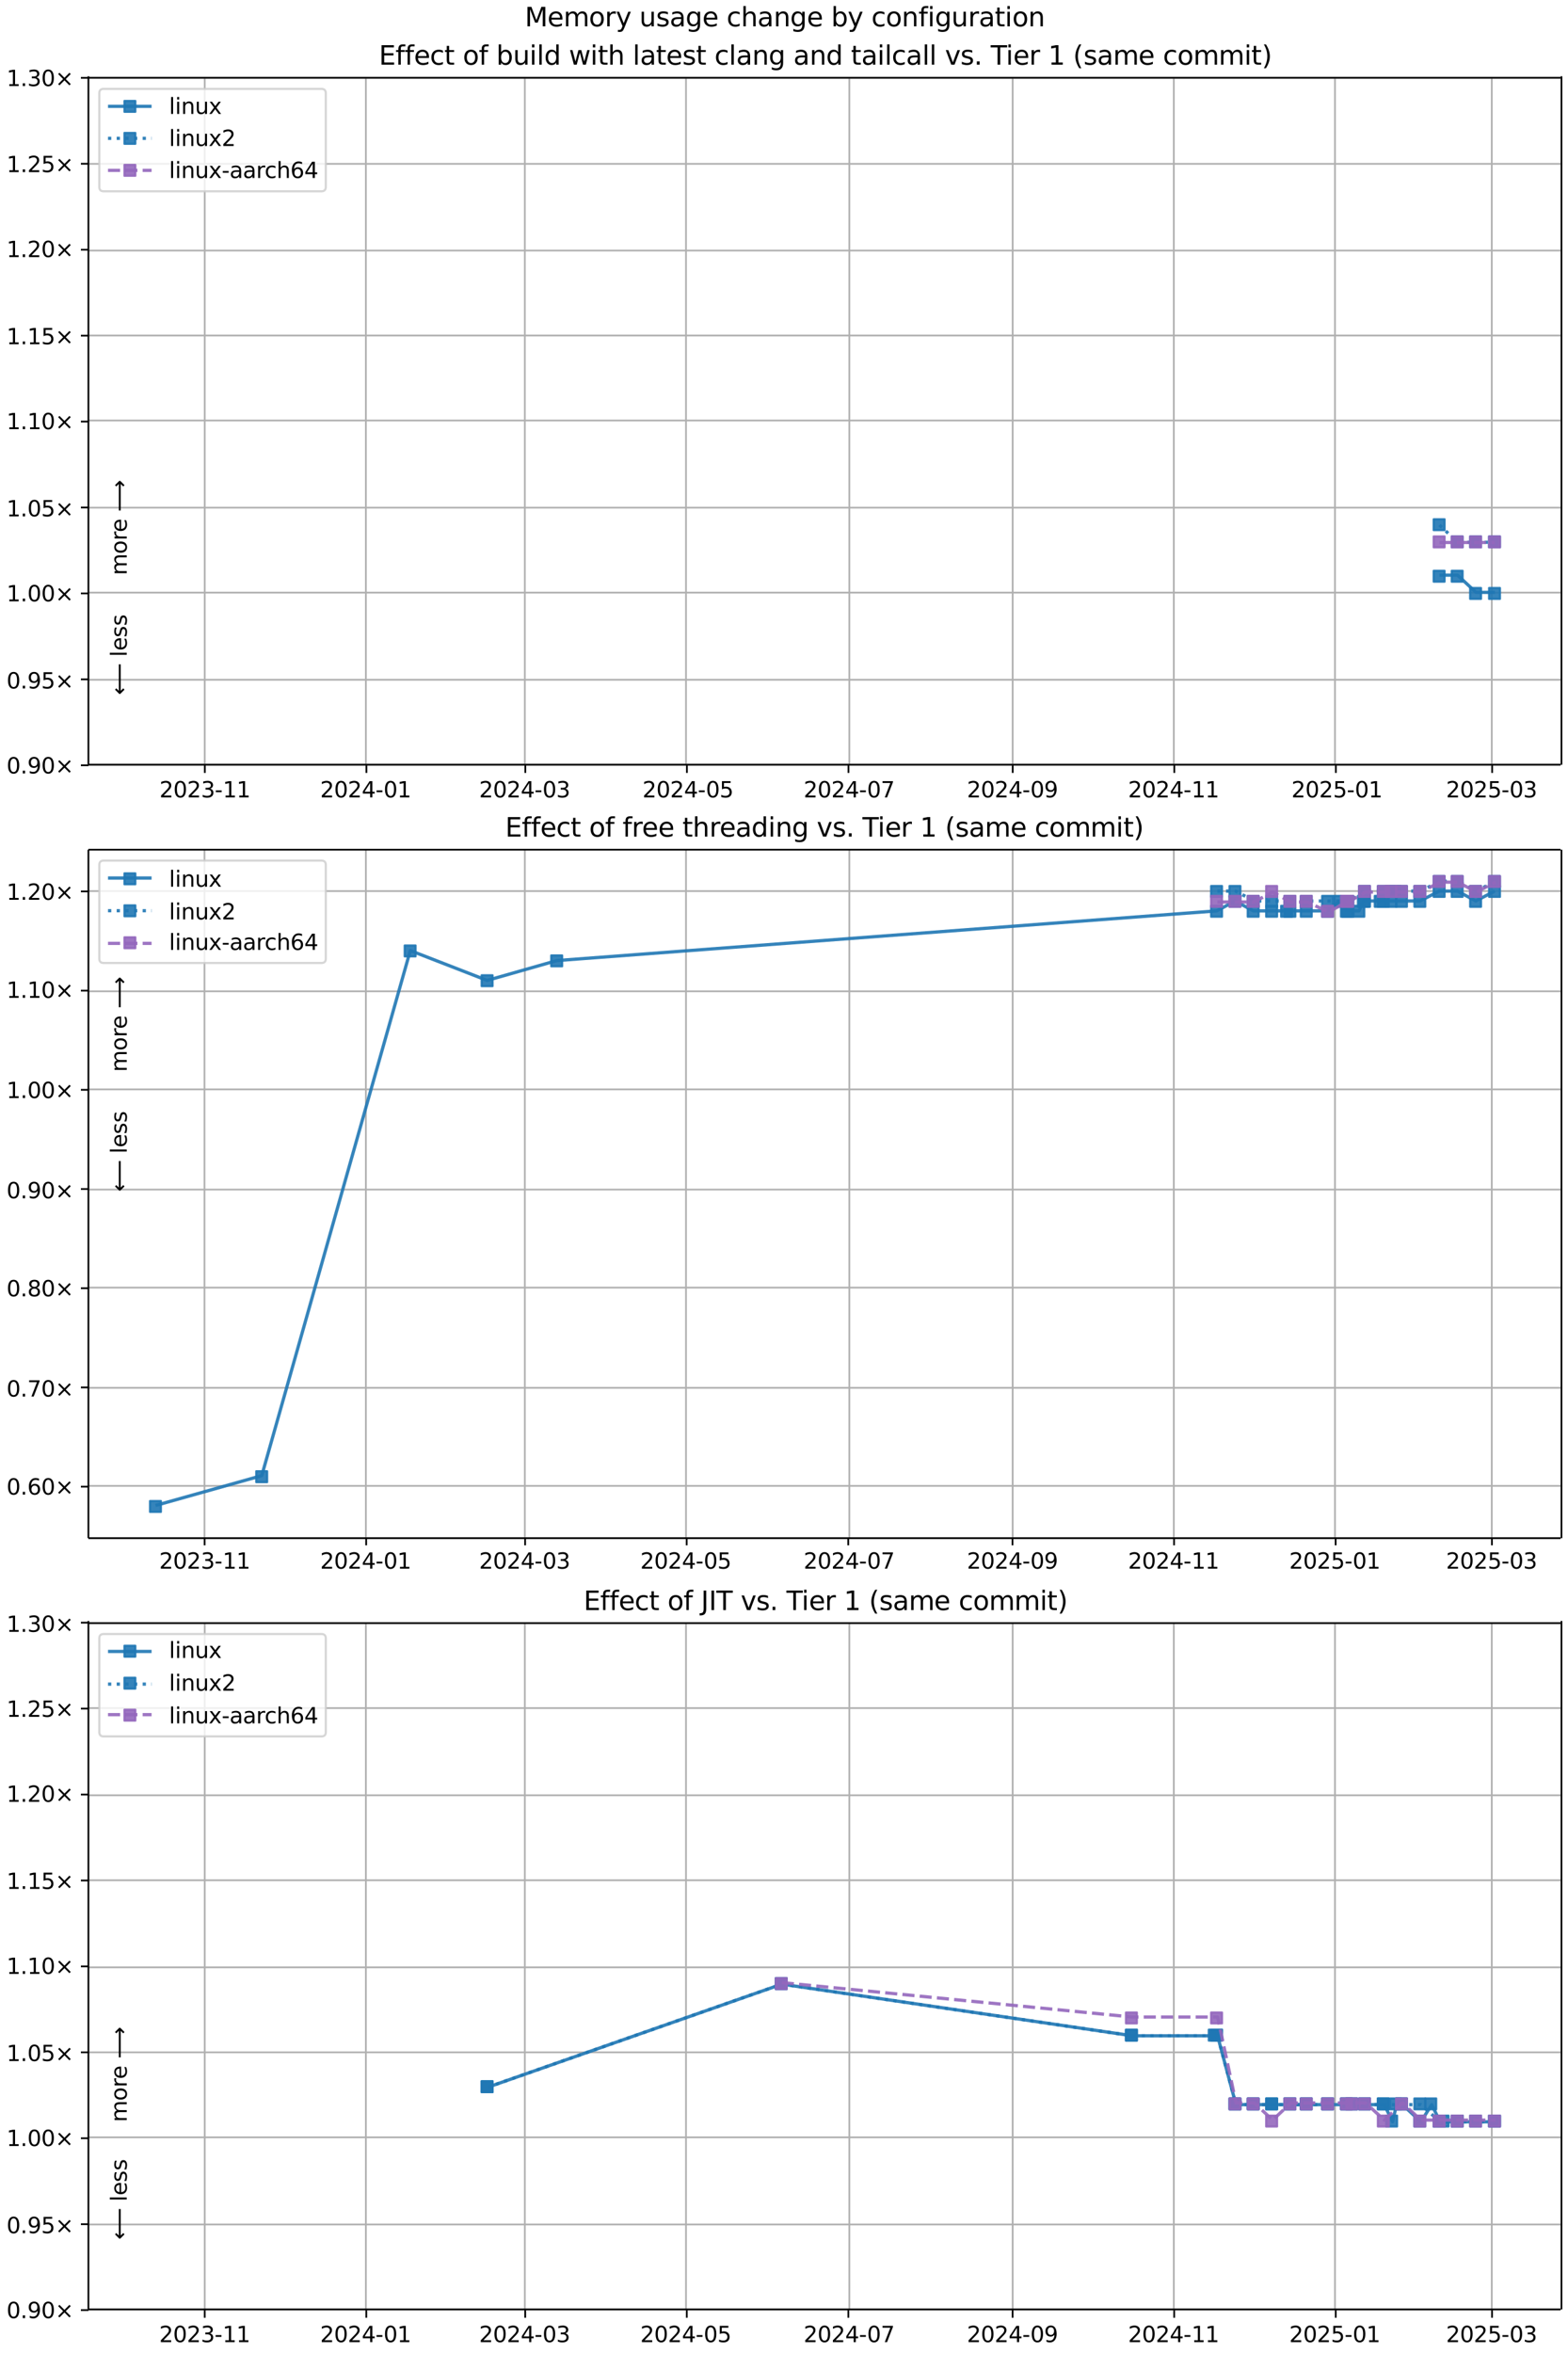 <?xml version="1.0" encoding="UTF-8"?>
<!DOCTYPE svg  PUBLIC '-//W3C//DTD SVG 1.1//EN'  'http://www.w3.org/Graphics/SVG/1.1/DTD/svg11.dtd'>
<svg width="720pt" height="1080pt" version="1.1" viewBox="0 0 720 1080" xmlns="http://www.w3.org/2000/svg" xmlns:xlink="http://www.w3.org/1999/xlink">
<defs>
<style type="text/css">*{stroke-linejoin: round; stroke-linecap: butt}</style>
</defs>
<path d="m0 1080h720v-1080h-720z" fill="#fff"/>
<path d="m40.6 351h676v-316h-676z" fill="#fff"/>
<path d="m94 351v-316" clip-path="url(#j)" fill="none" stroke="#b0b0b0" stroke-linecap="square" stroke-width=".8"/>
<defs>
<path id="h" d="m0 0v3.5" stroke="#000" stroke-width=".8"/>
</defs>
<use x="94.049" y="351.265" stroke="#000000" stroke-width=".8" xlink:href="#h"/>
<g transform="translate(73.2 366) scale(.1 -.1)">
<defs>
<path id="c" transform="scale(.016)" d="m1228 531h2203v-531h-2962v531q359 372 979 998 621 627 780 809 303 340 423 576 121 236 121 464 0 372-261 606-261 235-680 235-297 0-627-103-329-103-704-313v638q381 153 712 231 332 78 607 78 725 0 1156-363 431-362 431-968 0-288-108-546-107-257-392-607-78-91-497-524-418-433-1181-1211z"/>
<path id="b" transform="scale(.016)" d="m2034 4250q-487 0-733-480-245-479-245-1442 0-959 245-1439 246-480 733-480 491 0 736 480 246 480 246 1439 0 963-246 1442-245 480-736 480zm0 500q785 0 1199-621 414-620 414-1801 0-1178-414-1799-414-620-1199-620-784 0-1198 620-414 621-414 1799 0 1181 414 1801 414 621 1198 621z"/>
<path id="ac" transform="scale(.016)" d="m2597 2516q453-97 707-404 255-306 255-756 0-690-475-1069-475-378-1350-378-293 0-604 58t-642 174v609q262-153 574-231 313-78 654-78 593 0 904 234t311 681q0 413-289 645-289 233-804 233h-544v519h569q465 0 712 186t247 536q0 359-255 551-254 193-729 193-260 0-557-57-297-56-653-174v562q360 100 674 150t592 50q719 0 1137-327 419-326 419-882 0-388-222-655t-631-370z"/>
<path id="f" transform="scale(.016)" d="m313 2009h1684v-512h-1684v512z"/>
<path id="e" transform="scale(.016)" d="m794 531h1031v3560l-1122-225v575l1116 225h631v-4135h1031v-531h-2687v531z"/>
</defs>
<use xlink:href="#c"/>
<use transform="translate(63.6)" xlink:href="#b"/>
<use transform="translate(127)" xlink:href="#c"/>
<use transform="translate(191)" xlink:href="#ac"/>
<use transform="translate(254)" xlink:href="#f"/>
<use transform="translate(291)" xlink:href="#e"/>
<use transform="translate(354)" xlink:href="#e"/>
</g>
<path d="m168 351v-316" clip-path="url(#j)" fill="none" stroke="#b0b0b0" stroke-linecap="square" stroke-width=".8"/>
<use x="168.243" y="351.265" stroke="#000000" stroke-width=".8" xlink:href="#h"/>
<g transform="translate(147 366) scale(.1 -.1)">
<defs>
<path id="p" transform="scale(.016)" d="m2419 4116-1594-2491h1594v2491zm-166 550h794v-3041h666v-525h-666v-1100h-628v1100h-2106v609l1940 2957z"/>
</defs>
<use xlink:href="#c"/>
<use transform="translate(63.6)" xlink:href="#b"/>
<use transform="translate(127)" xlink:href="#c"/>
<use transform="translate(191)" xlink:href="#p"/>
<use transform="translate(254)" xlink:href="#f"/>
<use transform="translate(291)" xlink:href="#b"/>
<use transform="translate(354)" xlink:href="#e"/>
</g>
<path d="m241 351v-316" clip-path="url(#j)" fill="none" stroke="#b0b0b0" stroke-linecap="square" stroke-width=".8"/>
<use x="241.221" y="351.265" stroke="#000000" stroke-width=".8" xlink:href="#h"/>
<g transform="translate(220 366) scale(.1 -.1)">
<use xlink:href="#c"/>
<use transform="translate(63.6)" xlink:href="#b"/>
<use transform="translate(127)" xlink:href="#c"/>
<use transform="translate(191)" xlink:href="#p"/>
<use transform="translate(254)" xlink:href="#f"/>
<use transform="translate(291)" xlink:href="#b"/>
<use transform="translate(354)" xlink:href="#ac"/>
</g>
<path d="m315 351v-316" clip-path="url(#j)" fill="none" stroke="#b0b0b0" stroke-linecap="square" stroke-width=".8"/>
<use x="315.416" y="351.265" stroke="#000000" stroke-width=".8" xlink:href="#h"/>
<g transform="translate(295 366) scale(.1 -.1)">
<defs>
<path id="s" transform="scale(.016)" d="m691 4666h2478v-532h-1900v-1143q137 47 274 70 138 23 276 23 781 0 1237-428 457-428 457-1159 0-753-469-1171-469-417-1322-417-294 0-599 50-304 50-629 150v635q281-153 581-228t634-75q541 0 856 284 316 284 316 772 0 487-316 771-315 285-856 285-253 0-505-56-251-56-513-175v2344z"/>
</defs>
<use xlink:href="#c"/>
<use transform="translate(63.6)" xlink:href="#b"/>
<use transform="translate(127)" xlink:href="#c"/>
<use transform="translate(191)" xlink:href="#p"/>
<use transform="translate(254)" xlink:href="#f"/>
<use transform="translate(291)" xlink:href="#b"/>
<use transform="translate(354)" xlink:href="#s"/>
</g>
<path d="m390 351v-316" clip-path="url(#j)" fill="none" stroke="#b0b0b0" stroke-linecap="square" stroke-width=".8"/>
<use x="389.61" y="351.265" stroke="#000000" stroke-width=".8" xlink:href="#h"/>
<g transform="translate(369 366) scale(.1 -.1)">
<defs>
<path id="ai" transform="scale(.016)" d="m525 4666h3e3v-269l-1694-4397h-659l1594 4134h-2241v532z"/>
</defs>
<use xlink:href="#c"/>
<use transform="translate(63.6)" xlink:href="#b"/>
<use transform="translate(127)" xlink:href="#c"/>
<use transform="translate(191)" xlink:href="#p"/>
<use transform="translate(254)" xlink:href="#f"/>
<use transform="translate(291)" xlink:href="#b"/>
<use transform="translate(354)" xlink:href="#ai"/>
</g>
<path d="m465 351v-316" clip-path="url(#j)" fill="none" stroke="#b0b0b0" stroke-linecap="square" stroke-width=".8"/>
<use x="465.02" y="351.265" stroke="#000000" stroke-width=".8" xlink:href="#h"/>
<g transform="translate(444 366) scale(.1 -.1)">
<defs>
<path id="ae" transform="scale(.016)" d="m703 97v575q238-113 481-172 244-59 479-59 625 0 954 420 330 420 377 1277-181-269-460-413-278-144-615-144-700 0-1108 423-408 424-408 1159 0 718 425 1152 425 435 1131 435 810 0 1236-621 427-620 427-1801 0-1103-524-1761-523-658-1407-658-238 0-482 47-243 47-506 141zm1256 1978q425 0 673 290 249 291 249 798 0 503-249 795-248 292-673 292t-673-292-248-795q0-507 248-798 248-290 673-290z"/>
</defs>
<use xlink:href="#c"/>
<use transform="translate(63.6)" xlink:href="#b"/>
<use transform="translate(127)" xlink:href="#c"/>
<use transform="translate(191)" xlink:href="#p"/>
<use transform="translate(254)" xlink:href="#f"/>
<use transform="translate(291)" xlink:href="#b"/>
<use transform="translate(354)" xlink:href="#ae"/>
</g>
<path d="m539 351v-316" clip-path="url(#j)" fill="none" stroke="#b0b0b0" stroke-linecap="square" stroke-width=".8"/>
<use x="539.215" y="351.265" stroke="#000000" stroke-width=".8" xlink:href="#h"/>
<g transform="translate(518 366) scale(.1 -.1)">
<use xlink:href="#c"/>
<use transform="translate(63.6)" xlink:href="#b"/>
<use transform="translate(127)" xlink:href="#c"/>
<use transform="translate(191)" xlink:href="#p"/>
<use transform="translate(254)" xlink:href="#f"/>
<use transform="translate(291)" xlink:href="#e"/>
<use transform="translate(354)" xlink:href="#e"/>
</g>
<path d="m613 351v-316" clip-path="url(#j)" fill="none" stroke="#b0b0b0" stroke-linecap="square" stroke-width=".8"/>
<use x="613.409" y="351.265" stroke="#000000" stroke-width=".8" xlink:href="#h"/>
<g transform="translate(593 366) scale(.1 -.1)">
<use xlink:href="#c"/>
<use transform="translate(63.6)" xlink:href="#b"/>
<use transform="translate(127)" xlink:href="#c"/>
<use transform="translate(191)" xlink:href="#s"/>
<use transform="translate(254)" xlink:href="#f"/>
<use transform="translate(291)" xlink:href="#b"/>
<use transform="translate(354)" xlink:href="#e"/>
</g>
<path d="m685 351v-316" clip-path="url(#j)" fill="none" stroke="#b0b0b0" stroke-linecap="square" stroke-width=".8"/>
<use x="685.17" y="351.265" stroke="#000000" stroke-width=".8" xlink:href="#h"/>
<g transform="translate(664 366) scale(.1 -.1)">
<use xlink:href="#c"/>
<use transform="translate(63.6)" xlink:href="#b"/>
<use transform="translate(127)" xlink:href="#c"/>
<use transform="translate(191)" xlink:href="#s"/>
<use transform="translate(254)" xlink:href="#f"/>
<use transform="translate(291)" xlink:href="#b"/>
<use transform="translate(354)" xlink:href="#ac"/>
</g>
<path d="m40.6 351h676" clip-path="url(#j)" fill="none" stroke="#b0b0b0" stroke-linecap="square" stroke-width=".8"/>
<defs>
<path id="k" d="m0 0h-3.5" stroke="#000" stroke-width=".8"/>
</defs>
<use x="40.646" y="351.265" stroke="#000000" stroke-width=".8" xlink:href="#k"/>
<g transform="translate(3 355) scale(.1 -.1)">
<defs>
<path id="g" transform="scale(.016)" d="m684 794h660v-794h-660v794z"/>
<path id="l" transform="scale(.016)" d="m4488 3438-1429-1435 1429-1428-372-378-1435 1434-1434-1434-369 378 1425 1428-1425 1435 369 378 1434-1435 1435 1435 372-378z"/>
</defs>
<use xlink:href="#b"/>
<use transform="translate(63.6)" xlink:href="#g"/>
<use transform="translate(95.4)" xlink:href="#ae"/>
<use transform="translate(159)" xlink:href="#b"/>
<use transform="translate(223)" xlink:href="#l"/>
</g>
<path d="m40.6 312h676" clip-path="url(#j)" fill="none" stroke="#b0b0b0" stroke-linecap="square" stroke-width=".8"/>
<use x="40.646" y="311.823" stroke="#000000" stroke-width=".8" xlink:href="#k"/>
<g transform="translate(3 316) scale(.1 -.1)">
<use xlink:href="#b"/>
<use transform="translate(63.6)" xlink:href="#g"/>
<use transform="translate(95.4)" xlink:href="#ae"/>
<use transform="translate(159)" xlink:href="#s"/>
<use transform="translate(223)" xlink:href="#l"/>
</g>
<path d="m40.6 272h676" clip-path="url(#j)" fill="none" stroke="#b0b0b0" stroke-linecap="square" stroke-width=".8"/>
<use x="40.646" y="272.382" stroke="#000000" stroke-width=".8" xlink:href="#k"/>
<g transform="translate(3 276) scale(.1 -.1)">
<use xlink:href="#e"/>
<use transform="translate(63.6)" xlink:href="#g"/>
<use transform="translate(95.4)" xlink:href="#b"/>
<use transform="translate(159)" xlink:href="#b"/>
<use transform="translate(223)" xlink:href="#l"/>
</g>
<path d="m40.6 233h676" clip-path="url(#j)" fill="none" stroke="#b0b0b0" stroke-linecap="square" stroke-width=".8"/>
<use x="40.646" y="232.94" stroke="#000000" stroke-width=".8" xlink:href="#k"/>
<g transform="translate(3 237) scale(.1 -.1)">
<use xlink:href="#e"/>
<use transform="translate(63.6)" xlink:href="#g"/>
<use transform="translate(95.4)" xlink:href="#b"/>
<use transform="translate(159)" xlink:href="#s"/>
<use transform="translate(223)" xlink:href="#l"/>
</g>
<path d="m40.6 193h676" clip-path="url(#j)" fill="none" stroke="#b0b0b0" stroke-linecap="square" stroke-width=".8"/>
<use x="40.646" y="193.499" stroke="#000000" stroke-width=".8" xlink:href="#k"/>
<g transform="translate(3 197) scale(.1 -.1)">
<use xlink:href="#e"/>
<use transform="translate(63.6)" xlink:href="#g"/>
<use transform="translate(95.4)" xlink:href="#e"/>
<use transform="translate(159)" xlink:href="#b"/>
<use transform="translate(223)" xlink:href="#l"/>
</g>
<path d="m40.6 154h676" clip-path="url(#j)" fill="none" stroke="#b0b0b0" stroke-linecap="square" stroke-width=".8"/>
<use x="40.646" y="154.057" stroke="#000000" stroke-width=".8" xlink:href="#k"/>
<g transform="translate(3 158) scale(.1 -.1)">
<use xlink:href="#e"/>
<use transform="translate(63.6)" xlink:href="#g"/>
<use transform="translate(95.4)" xlink:href="#e"/>
<use transform="translate(159)" xlink:href="#s"/>
<use transform="translate(223)" xlink:href="#l"/>
</g>
<path d="m40.6 115h676" clip-path="url(#j)" fill="none" stroke="#b0b0b0" stroke-linecap="square" stroke-width=".8"/>
<use x="40.646" y="114.616" stroke="#000000" stroke-width=".8" xlink:href="#k"/>
<g transform="translate(3 118) scale(.1 -.1)">
<use xlink:href="#e"/>
<use transform="translate(63.6)" xlink:href="#g"/>
<use transform="translate(95.4)" xlink:href="#c"/>
<use transform="translate(159)" xlink:href="#b"/>
<use transform="translate(223)" xlink:href="#l"/>
</g>
<path d="m40.6 75.2h676" clip-path="url(#j)" fill="none" stroke="#b0b0b0" stroke-linecap="square" stroke-width=".8"/>
<use x="40.646" y="75.174" stroke="#000000" stroke-width=".8" xlink:href="#k"/>
<g transform="translate(3 79) scale(.1 -.1)">
<use xlink:href="#e"/>
<use transform="translate(63.6)" xlink:href="#g"/>
<use transform="translate(95.4)" xlink:href="#c"/>
<use transform="translate(159)" xlink:href="#s"/>
<use transform="translate(223)" xlink:href="#l"/>
</g>
<path d="m40.6 35.7h676" clip-path="url(#j)" fill="none" stroke="#b0b0b0" stroke-linecap="square" stroke-width=".8"/>
<use x="40.646" y="35.733" stroke="#000000" stroke-width=".8" xlink:href="#k"/>
<g transform="translate(3 39.5) scale(.1 -.1)">
<use xlink:href="#e"/>
<use transform="translate(63.6)" xlink:href="#g"/>
<use transform="translate(95.4)" xlink:href="#ac"/>
<use transform="translate(159)" xlink:href="#b"/>
<use transform="translate(223)" xlink:href="#l"/>
</g>
<path d="m661 264h8.28l8.46 7.89h8.69" clip-path="url(#j)" fill="none" stroke="#1f77b4" stroke-linecap="square" stroke-opacity=".9" stroke-width="1.5"/>
<defs>
<path id="a" d="m-2.5 2.5h5v-5h-5z" stroke="#1f77b4" stroke-opacity=".9"/>
</defs>
<g clip-path="url(#j)" fill="#1f77b4" fill-opacity=".9" stroke="#1f77b4" stroke-opacity=".9">
<use x="660.824" y="264.493" xlink:href="#a"/>
<use x="669.106" y="264.493" xlink:href="#a"/>
<use x="677.564" y="272.382" xlink:href="#a"/>
<use x="686.256" y="272.382" xlink:href="#a"/>
</g>
<g stroke="#1f77b4" stroke-opacity=".9">
<path d="m661 241 8.28 7.89h8.46 8.69" clip-path="url(#j)" fill="none" stroke-dasharray="1.5,2.475" stroke-width="1.5"/>
<g clip-path="url(#j)" fill="#1f77b4" fill-opacity=".9">
<use x="660.824" y="240.829" xlink:href="#a"/>
<use x="669.106" y="248.717" xlink:href="#a"/>
<use x="677.564" y="248.717" xlink:href="#a"/>
<use x="686.256" y="248.717" xlink:href="#a"/>
</g>
</g>
<path d="m661 249h8.28 8.46 8.69" clip-path="url(#j)" fill="none" stroke="#9467bd" stroke-dasharray="5.55,2.4" stroke-opacity=".9" stroke-width="1.5"/>
<defs>
<path id="d" d="m-2.5 2.5h5v-5h-5z" stroke="#9467bd" stroke-opacity=".9"/>
</defs>
<g clip-path="url(#j)" fill="#9467bd" fill-opacity=".9" stroke="#9467bd" stroke-opacity=".9">
<use x="660.824" y="248.717" xlink:href="#d"/>
<use x="669.106" y="248.717" xlink:href="#d"/>
<use x="677.564" y="248.717" xlink:href="#d"/>
<use x="686.256" y="248.717" xlink:href="#d"/>
</g>
<path d="m40.6 351v-316" fill="none" stroke="#000" stroke-linecap="square" stroke-width=".8"/>
<path d="m717 351v-316" fill="none" stroke="#000" stroke-linecap="square" stroke-width=".8"/>
<path d="m40.6 351h676" fill="none" stroke="#000" stroke-linecap="square" stroke-width=".8"/>
<path d="m40.6 35.7h676" fill="none" stroke="#000" stroke-linecap="square" stroke-width=".8"/>
<g clip-path="url(#j)">
<g transform="translate(58.2 264) rotate(-90) scale(.1 -.1)">
<defs>
<path id="w" transform="scale(.016)" d="m3328 2828q216 388 516 572t706 184q547 0 844-383 297-382 297-1088v-2113h-578v2094q0 503-179 746-178 244-543 244-447 0-707-297-259-296-259-809v-1978h-578v2094q0 506-178 748t-550 242q-441 0-701-298-259-298-259-808v-1978h-578v3500h578v-544q197 322 472 475t653 153q382 0 649-194 267-193 395-562z"/>
<path id="aa" transform="scale(.016)" d="m1959 3097q-462 0-731-361t-269-989 267-989q268-361 733-361 460 0 728 362 269 363 269 988 0 622-269 986-268 364-728 364zm0 487q750 0 1178-488 429-487 429-1349 0-859-429-1349-428-489-1178-489-753 0-1180 489-426 490-426 1349 0 862 426 1349 427 488 1180 488z"/>
<path id="v" transform="scale(.016)" d="m2631 2963q-97 56-211 82-114 27-251 27-488 0-749-317t-261-911v-1844h-578v3500h578v-544q182 319 472 473 291 155 707 155 59 0 131-8 72-7 159-23l3-590z"/>
<path id="n" transform="scale(.016)" d="m3597 1894v-281h-2644q38-594 358-905t892-311q331 0 642 81t618 244v-544q-310-131-635-200t-659-69q-838 0-1327 487-489 488-489 1320 0 859 464 1363 464 505 1252 505 706 0 1117-455 411-454 411-1235zm-575 169q-6 471-264 752-258 282-683 282-481 0-770-272t-333-766l2050 4z"/>
<path id="ap" transform="scale(.016)" d="m8863 2147v-281l-1229-1228-375 375 729 728h-7622v531h7622l-729 728 375 375 1229-1228z"/>
</defs>
<use xlink:href="#w"/>
<use transform="translate(97.4)" xlink:href="#aa"/>
<use transform="translate(159)" xlink:href="#v"/>
<use transform="translate(197)" xlink:href="#n"/>
<use transform="translate(259)" xlink:href="#DejaVuSans-20"/>
<use transform="translate(291)" xlink:href="#ap"/>
</g>
</g>
<g clip-path="url(#j)">
<g transform="translate(58.2 319) rotate(-90) scale(.1 -.1)">
<defs>
<path id="aq" transform="scale(.016)" d="m313 1866v281l1228 1228 375-375-728-728h7621v-531h-7621l728-728-375-375-1228 1228z"/>
<path id="q" transform="scale(.016)" d="m603 4863h575v-4863h-575v4863z"/>
<path id="u" transform="scale(.016)" d="m2834 3397v-544q-243 125-506 187-262 63-544 63-428 0-642-131t-214-394q0-200 153-314t616-217l197-44q612-131 870-370t258-667q0-488-386-773-386-284-1061-284-281 0-586 55t-642 164v594q319-166 628-249 309-82 613-82 406 0 624 139 219 139 219 392 0 234-158 359-157 125-692 241l-200 47q-534 112-772 345-237 233-237 639 0 494 350 762 350 269 994 269 318 0 599-47 282-46 519-140z"/>
</defs>
<use xlink:href="#aq"/>
<use transform="translate(143)" xlink:href="#DejaVuSans-20"/>
<use transform="translate(175)" xlink:href="#q"/>
<use transform="translate(203)" xlink:href="#n"/>
<use transform="translate(264)" xlink:href="#u"/>
<use transform="translate(317)" xlink:href="#u"/>
</g>
</g>
<g transform="translate(174 29.7) scale(.12 -.12)">
<defs>
<path id="am" transform="scale(.016)" d="m628 4666h2950v-532h-2319v-1381h2222v-531h-2222v-1691h2375v-531h-3006v4666z"/>
<path id="ab" transform="scale(.016)" d="m2375 4863v-479h-550q-309 0-430-125-120-125-120-450v-309h947v-447h-947v-3053h-578v3053h-550v447h550v244q0 584 272 851 272 268 862 268h544z"/>
<path id="x" transform="scale(.016)" d="m3122 3366v-538q-244 135-489 202t-495 67q-560 0-870-355-309-354-309-995t309-996q310-354 870-354 250 0 495 67t489 202v-532q-241-112-499-168-257-57-548-57-791 0-1257 497-465 497-465 1341 0 856 470 1346 471 491 1290 491 265 0 518-55 253-54 491-163z"/>
<path id="z" transform="scale(.016)" d="m1172 4494v-994h1184v-447h-1184v-1900q0-428 117-550t477-122h590v-481h-590q-666 0-919 248-253 249-253 905v1900h-422v447h422v994h578z"/>
<path id="as" transform="scale(.016)" d="m3116 1747q0 634-261 995t-717 361q-457 0-718-361t-261-995 261-995 718-361q456 0 717 361t261 995zm-1957 1222q182 312 458 463 277 152 661 152 638 0 1036-506 399-506 399-1331t-399-1332q-398-506-1036-506-384 0-661 152-276 152-458 464v-525h-578v4863h578v-1894z"/>
<path id="y" transform="scale(.016)" d="m544 1381v2119h575v-2097q0-497 193-746 194-248 582-248 465 0 735 297 271 297 271 810v1984h575v-3500h-575v538q-209-319-486-474-276-155-642-155-603 0-916 375-312 375-312 1097zm1447 2203z"/>
<path id="o" transform="scale(.016)" d="m603 3500h575v-3500h-575v3500zm0 1363h575v-729h-575v729z"/>
<path id="al" transform="scale(.016)" d="m2906 2969v1894h575v-4863h-575v525q-181-312-458-464-276-152-664-152-634 0-1033 506-398 507-398 1332t398 1331q399 506 1033 506 388 0 664-152 277-151 458-463zm-1959-1222q0-634 261-995t717-361 718 361q263 361 263 995t-263 995q-262 361-718 361t-717-361-261-995z"/>
<path id="at" transform="scale(.016)" d="m269 3500h575l719-2731 715 2731h678l719-2731 716 2731h575l-916-3500h-678l-753 2869-756-2869h-679l-915 3500z"/>
<path id="af" transform="scale(.016)" d="m3513 2113v-2113h-575v2094q0 497-194 743-194 247-581 247-466 0-735-297-269-296-269-809v-1978h-578v4863h578v-1907q207 316 486 472 280 156 646 156 603 0 912-373 310-373 310-1098z"/>
<path id="r" transform="scale(.016)" d="m2194 1759q-697 0-966-159t-269-544q0-306 202-486 202-179 548-179 479 0 768 339t289 901v128h-572zm1147 238v-2e3h-575v531q-197-318-491-470t-719-152q-537 0-855 302-317 302-317 808 0 590 395 890 396 300 1180 300h807v57q0 397-261 614t-733 217q-300 0-585-72-284-72-546-216v532q315 122 612 182 297 61 578 61 760 0 1135-394 375-393 375-1193z"/>
<path id="t" transform="scale(.016)" d="m3513 2113v-2113h-575v2094q0 497-194 743-194 247-581 247-466 0-735-297-269-296-269-809v-1978h-578v3500h578v-544q207 316 486 472 280 156 646 156 603 0 912-373 310-373 310-1098z"/>
<path id="ag" transform="scale(.016)" d="m2906 1791q0 625-258 968-257 344-723 344-462 0-720-344-258-343-258-968 0-622 258-966t720-344q466 0 723 344 258 344 258 966zm575-1357q0-893-397-1329-396-436-1215-436-303 0-572 45t-522 139v559q253-137 500-202 247-66 503-66 566 0 847 295t281 892v285q-178-310-456-463t-666-153q-643 0-1037 490-394 491-394 1301 0 812 394 1302 394 491 1037 491 388 0 666-153t456-462v531h575v-3066z"/>
<path id="ak" transform="scale(.016)" d="m191 3500h609l1094-2937 1094 2937h609l-1313-3500h-781l-1312 3500z"/>
<path id="ah" transform="scale(.016)" d="m-19 4666h3947v-532h-1656v-4134h-634v4134h-1657v532z"/>
<path id="ao" transform="scale(.016)" d="m1984 4856q-418-718-622-1422-203-703-203-1425 0-721 205-1429t620-1424h-500q-468 735-701 1444t-233 1409q0 697 231 1403 232 707 703 1444h500z"/>
<path id="an" transform="scale(.016)" d="m513 4856h500q468-737 701-1444 233-706 233-1403 0-700-233-1409t-701-1444h-500q415 716 620 1424t205 1429q0 722-205 1425-205 704-620 1422z"/>
</defs>
<use xlink:href="#am"/>
<use transform="translate(63.2)" xlink:href="#ab"/>
<use transform="translate(98.4)" xlink:href="#ab"/>
<use transform="translate(134)" xlink:href="#n"/>
<use transform="translate(195)" xlink:href="#x"/>
<use transform="translate(250)" xlink:href="#z"/>
<use transform="translate(289)" xlink:href="#DejaVuSans-20"/>
<use transform="translate(321)" xlink:href="#aa"/>
<use transform="translate(382)" xlink:href="#ab"/>
<use transform="translate(417)" xlink:href="#DejaVuSans-20"/>
<use transform="translate(449)" xlink:href="#as"/>
<use transform="translate(513)" xlink:href="#y"/>
<use transform="translate(576)" xlink:href="#o"/>
<use transform="translate(604)" xlink:href="#q"/>
<use transform="translate(632)" xlink:href="#al"/>
<use transform="translate(695)" xlink:href="#DejaVuSans-20"/>
<use transform="translate(727)" xlink:href="#at"/>
<use transform="translate(809)" xlink:href="#o"/>
<use transform="translate(837)" xlink:href="#z"/>
<use transform="translate(876)" xlink:href="#af"/>
<use transform="translate(939)" xlink:href="#DejaVuSans-20"/>
<use transform="translate(971)" xlink:href="#q"/>
<use transform="translate(999)" xlink:href="#r"/>
<use transform="translate(1060)" xlink:href="#z"/>
<use transform="translate(1099)" xlink:href="#n"/>
<use transform="translate(1161)" xlink:href="#u"/>
<use transform="translate(1213)" xlink:href="#z"/>
<use transform="translate(1252)" xlink:href="#DejaVuSans-20"/>
<use transform="translate(1284)" xlink:href="#x"/>
<use transform="translate(1339)" xlink:href="#q"/>
<use transform="translate(1367)" xlink:href="#r"/>
<use transform="translate(1428)" xlink:href="#t"/>
<use transform="translate(1491)" xlink:href="#ag"/>
<use transform="translate(1555)" xlink:href="#DejaVuSans-20"/>
<use transform="translate(1586)" xlink:href="#r"/>
<use transform="translate(1648)" xlink:href="#t"/>
<use transform="translate(1711)" xlink:href="#al"/>
<use transform="translate(1775)" xlink:href="#DejaVuSans-20"/>
<use transform="translate(1806)" xlink:href="#z"/>
<use transform="translate(1846)" xlink:href="#r"/>
<use transform="translate(1907)" xlink:href="#o"/>
<use transform="translate(1935)" xlink:href="#q"/>
<use transform="translate(1962)" xlink:href="#x"/>
<use transform="translate(2017)" xlink:href="#r"/>
<use transform="translate(2079)" xlink:href="#q"/>
<use transform="translate(2106)" xlink:href="#q"/>
<use transform="translate(2134)" xlink:href="#DejaVuSans-20"/>
<use transform="translate(2166)" xlink:href="#ak"/>
<use transform="translate(2225)" xlink:href="#u"/>
<use transform="translate(2277)" xlink:href="#g"/>
<use transform="translate(2309)" xlink:href="#DejaVuSans-20"/>
<use transform="translate(2341)" xlink:href="#ah"/>
<use transform="translate(2399)" xlink:href="#o"/>
<use transform="translate(2427)" xlink:href="#n"/>
<use transform="translate(2488)" xlink:href="#v"/>
<use transform="translate(2529)" xlink:href="#DejaVuSans-20"/>
<use transform="translate(2561)" xlink:href="#e"/>
<use transform="translate(2625)" xlink:href="#DejaVuSans-20"/>
<use transform="translate(2656)" xlink:href="#ao"/>
<use transform="translate(2696)" xlink:href="#u"/>
<use transform="translate(2748)" xlink:href="#r"/>
<use transform="translate(2809)" xlink:href="#w"/>
<use transform="translate(2906)" xlink:href="#n"/>
<use transform="translate(2968)" xlink:href="#DejaVuSans-20"/>
<use transform="translate(3e3)" xlink:href="#x"/>
<use transform="translate(3055)" xlink:href="#aa"/>
<use transform="translate(3116)" xlink:href="#w"/>
<use transform="translate(3213)" xlink:href="#w"/>
<use transform="translate(3311)" xlink:href="#o"/>
<use transform="translate(3338)" xlink:href="#z"/>
<use transform="translate(3378)" xlink:href="#an"/>
</g>
<path d="m47.6 87.8h100q2 0 2-2v-43q0-2-2-2h-100q-2 0-2 2v43q0 2 2 2z" fill="#fff" opacity=".8" stroke="#ccc"/>
<path d="m49.6 48.8h10 10" fill="none" stroke="#1f77b4" stroke-linecap="square" stroke-opacity=".9" stroke-width="1.5"/>
<use x="59.646" y="48.831" fill="#1f77b4" fill-opacity=".9" stroke="#1f77b4" stroke-opacity=".9" xlink:href="#a"/>
<g transform="translate(77.6 52.3) scale(.1 -.1)">
<defs>
<path id="ad" transform="scale(.016)" d="m3513 3500-1266-1703 1331-1797h-678l-1019 1375-1018-1375h-679l1360 1831-1244 1669h678l928-1247 928 1247h679z"/>
</defs>
<use xlink:href="#q"/>
<use transform="translate(27.8)" xlink:href="#o"/>
<use transform="translate(55.6)" xlink:href="#t"/>
<use transform="translate(119)" xlink:href="#y"/>
<use transform="translate(182)" xlink:href="#ad"/>
</g>
<path d="m49.6 63.5h10 10" fill="none" stroke="#1f77b4" stroke-dasharray="1.5,2.475" stroke-opacity=".9" stroke-width="1.5"/>
<use x="59.646" y="63.509" fill="#1f77b4" fill-opacity=".9" stroke="#1f77b4" stroke-opacity=".9" xlink:href="#a"/>
<g transform="translate(77.6 67) scale(.1 -.1)">
<use xlink:href="#q"/>
<use transform="translate(27.8)" xlink:href="#o"/>
<use transform="translate(55.6)" xlink:href="#t"/>
<use transform="translate(119)" xlink:href="#y"/>
<use transform="translate(182)" xlink:href="#ad"/>
<use transform="translate(242)" xlink:href="#c"/>
</g>
<path d="m49.6 78.2h10 10" fill="none" stroke="#9467bd" stroke-dasharray="5.55,2.4" stroke-opacity=".9" stroke-width="1.5"/>
<use x="59.646" y="78.187" fill="#9467bd" fill-opacity=".9" stroke="#9467bd" stroke-opacity=".9" xlink:href="#d"/>
<g transform="translate(77.6 81.7) scale(.1 -.1)">
<defs>
<path id="aj" transform="scale(.016)" d="m2113 2584q-425 0-674-291-248-290-248-796 0-503 248-796 249-292 674-292t673 292q248 293 248 796 0 506-248 796-248 291-673 291zm1253 1979v-575q-238 112-480 171-242 60-480 60-625 0-955-422-329-422-376-1275 184 272 462 417 279 145 613 145 703 0 1111-427 408-426 408-1160 0-719-425-1154-425-434-1131-434-810 0-1238 620-428 621-428 1799 0 1106 525 1764t1409 658q238 0 480-47t505-140z"/>
</defs>
<use xlink:href="#q"/>
<use transform="translate(27.8)" xlink:href="#o"/>
<use transform="translate(55.6)" xlink:href="#t"/>
<use transform="translate(119)" xlink:href="#y"/>
<use transform="translate(182)" xlink:href="#ad"/>
<use transform="translate(242)" xlink:href="#f"/>
<use transform="translate(278)" xlink:href="#r"/>
<use transform="translate(339)" xlink:href="#r"/>
<use transform="translate(400)" xlink:href="#v"/>
<use transform="translate(439)" xlink:href="#x"/>
<use transform="translate(494)" xlink:href="#af"/>
<use transform="translate(557)" xlink:href="#aj"/>
<use transform="translate(621)" xlink:href="#p"/>
</g>
<path d="m40.6 706h676v-316h-676z" fill="#fff"/>
<path d="m93.9 706v-316" clip-path="url(#m)" fill="none" stroke="#b0b0b0" stroke-linecap="square" stroke-width=".8"/>
<use x="93.948" y="705.793" stroke="#000000" stroke-width=".8" xlink:href="#h"/>
<g transform="translate(73.1 720) scale(.1 -.1)">
<use xlink:href="#c"/>
<use transform="translate(63.6)" xlink:href="#b"/>
<use transform="translate(127)" xlink:href="#c"/>
<use transform="translate(191)" xlink:href="#ac"/>
<use transform="translate(254)" xlink:href="#f"/>
<use transform="translate(291)" xlink:href="#e"/>
<use transform="translate(354)" xlink:href="#e"/>
</g>
<path d="m168 706v-316" clip-path="url(#m)" fill="none" stroke="#b0b0b0" stroke-linecap="square" stroke-width=".8"/>
<use x="168.142" y="705.793" stroke="#000000" stroke-width=".8" xlink:href="#h"/>
<g transform="translate(147 720) scale(.1 -.1)">
<use xlink:href="#c"/>
<use transform="translate(63.6)" xlink:href="#b"/>
<use transform="translate(127)" xlink:href="#c"/>
<use transform="translate(191)" xlink:href="#p"/>
<use transform="translate(254)" xlink:href="#f"/>
<use transform="translate(291)" xlink:href="#b"/>
<use transform="translate(354)" xlink:href="#e"/>
</g>
<path d="m241 706v-316" clip-path="url(#m)" fill="none" stroke="#b0b0b0" stroke-linecap="square" stroke-width=".8"/>
<use x="241.12" y="705.793" stroke="#000000" stroke-width=".8" xlink:href="#h"/>
<g transform="translate(220 720) scale(.1 -.1)">
<use xlink:href="#c"/>
<use transform="translate(63.6)" xlink:href="#b"/>
<use transform="translate(127)" xlink:href="#c"/>
<use transform="translate(191)" xlink:href="#p"/>
<use transform="translate(254)" xlink:href="#f"/>
<use transform="translate(291)" xlink:href="#b"/>
<use transform="translate(354)" xlink:href="#ac"/>
</g>
<path d="m315 706v-316" clip-path="url(#m)" fill="none" stroke="#b0b0b0" stroke-linecap="square" stroke-width=".8"/>
<use x="315.314" y="705.793" stroke="#000000" stroke-width=".8" xlink:href="#h"/>
<g transform="translate(294 720) scale(.1 -.1)">
<use xlink:href="#c"/>
<use transform="translate(63.6)" xlink:href="#b"/>
<use transform="translate(127)" xlink:href="#c"/>
<use transform="translate(191)" xlink:href="#p"/>
<use transform="translate(254)" xlink:href="#f"/>
<use transform="translate(291)" xlink:href="#b"/>
<use transform="translate(354)" xlink:href="#s"/>
</g>
<path d="m390 706v-316" clip-path="url(#m)" fill="none" stroke="#b0b0b0" stroke-linecap="square" stroke-width=".8"/>
<use x="389.508" y="705.793" stroke="#000000" stroke-width=".8" xlink:href="#h"/>
<g transform="translate(369 720) scale(.1 -.1)">
<use xlink:href="#c"/>
<use transform="translate(63.6)" xlink:href="#b"/>
<use transform="translate(127)" xlink:href="#c"/>
<use transform="translate(191)" xlink:href="#p"/>
<use transform="translate(254)" xlink:href="#f"/>
<use transform="translate(291)" xlink:href="#b"/>
<use transform="translate(354)" xlink:href="#ai"/>
</g>
<path d="m465 706v-316" clip-path="url(#m)" fill="none" stroke="#b0b0b0" stroke-linecap="square" stroke-width=".8"/>
<use x="464.919" y="705.793" stroke="#000000" stroke-width=".8" xlink:href="#h"/>
<g transform="translate(444 720) scale(.1 -.1)">
<use xlink:href="#c"/>
<use transform="translate(63.6)" xlink:href="#b"/>
<use transform="translate(127)" xlink:href="#c"/>
<use transform="translate(191)" xlink:href="#p"/>
<use transform="translate(254)" xlink:href="#f"/>
<use transform="translate(291)" xlink:href="#b"/>
<use transform="translate(354)" xlink:href="#ae"/>
</g>
<path d="m539 706v-316" clip-path="url(#m)" fill="none" stroke="#b0b0b0" stroke-linecap="square" stroke-width=".8"/>
<use x="539.113" y="705.793" stroke="#000000" stroke-width=".8" xlink:href="#h"/>
<g transform="translate(518 720) scale(.1 -.1)">
<use xlink:href="#c"/>
<use transform="translate(63.6)" xlink:href="#b"/>
<use transform="translate(127)" xlink:href="#c"/>
<use transform="translate(191)" xlink:href="#p"/>
<use transform="translate(254)" xlink:href="#f"/>
<use transform="translate(291)" xlink:href="#e"/>
<use transform="translate(354)" xlink:href="#e"/>
</g>
<path d="m613 706v-316" clip-path="url(#m)" fill="none" stroke="#b0b0b0" stroke-linecap="square" stroke-width=".8"/>
<use x="613.307" y="705.793" stroke="#000000" stroke-width=".8" xlink:href="#h"/>
<g transform="translate(592 720) scale(.1 -.1)">
<use xlink:href="#c"/>
<use transform="translate(63.6)" xlink:href="#b"/>
<use transform="translate(127)" xlink:href="#c"/>
<use transform="translate(191)" xlink:href="#s"/>
<use transform="translate(254)" xlink:href="#f"/>
<use transform="translate(291)" xlink:href="#b"/>
<use transform="translate(354)" xlink:href="#e"/>
</g>
<path d="m685 706v-316" clip-path="url(#m)" fill="none" stroke="#b0b0b0" stroke-linecap="square" stroke-width=".8"/>
<use x="685.069" y="705.793" stroke="#000000" stroke-width=".8" xlink:href="#h"/>
<g transform="translate(664 720) scale(.1 -.1)">
<use xlink:href="#c"/>
<use transform="translate(63.6)" xlink:href="#b"/>
<use transform="translate(127)" xlink:href="#c"/>
<use transform="translate(191)" xlink:href="#s"/>
<use transform="translate(254)" xlink:href="#f"/>
<use transform="translate(291)" xlink:href="#b"/>
<use transform="translate(354)" xlink:href="#ac"/>
</g>
<path d="m40.6 682h676" clip-path="url(#m)" fill="none" stroke="#b0b0b0" stroke-linecap="square" stroke-width=".8"/>
<use x="40.646" y="682.345" stroke="#000000" stroke-width=".8" xlink:href="#k"/>
<g transform="translate(3 686) scale(.1 -.1)">
<use xlink:href="#b"/>
<use transform="translate(63.6)" xlink:href="#g"/>
<use transform="translate(95.4)" xlink:href="#aj"/>
<use transform="translate(159)" xlink:href="#b"/>
<use transform="translate(223)" xlink:href="#l"/>
</g>
<path d="m40.6 637h676" clip-path="url(#m)" fill="none" stroke="#b0b0b0" stroke-linecap="square" stroke-width=".8"/>
<use x="40.646" y="636.813" stroke="#000000" stroke-width=".8" xlink:href="#k"/>
<g transform="translate(3 641) scale(.1 -.1)">
<use xlink:href="#b"/>
<use transform="translate(63.6)" xlink:href="#g"/>
<use transform="translate(95.4)" xlink:href="#ai"/>
<use transform="translate(159)" xlink:href="#b"/>
<use transform="translate(223)" xlink:href="#l"/>
</g>
<path d="m40.6 591h676" clip-path="url(#m)" fill="none" stroke="#b0b0b0" stroke-linecap="square" stroke-width=".8"/>
<use x="40.646" y="591.282" stroke="#000000" stroke-width=".8" xlink:href="#k"/>
<g transform="translate(3 595) scale(.1 -.1)">
<defs>
<path id="ax" transform="scale(.016)" d="m2034 2216q-450 0-708-241-257-241-257-662 0-422 257-663 258-241 708-241t709 242q260 243 260 662 0 421-258 662-257 241-711 241zm-631 268q-406 100-633 378-226 279-226 679 0 559 398 884 399 325 1092 325 697 0 1094-325t397-884q0-400-227-679-226-278-629-378 456-106 710-416 255-309 255-755 0-679-414-1042-414-362-1186-362-771 0-1186 362-414 363-414 1042 0 446 256 755 257 310 713 416zm-231 997q0-362 226-565 227-203 636-203 407 0 636 203 230 203 230 565 0 363-230 566-229 203-636 203-409 0-636-203-226-203-226-566z"/>
</defs>
<use xlink:href="#b"/>
<use transform="translate(63.6)" xlink:href="#g"/>
<use transform="translate(95.4)" xlink:href="#ax"/>
<use transform="translate(159)" xlink:href="#b"/>
<use transform="translate(223)" xlink:href="#l"/>
</g>
<path d="m40.6 546h676" clip-path="url(#m)" fill="none" stroke="#b0b0b0" stroke-linecap="square" stroke-width=".8"/>
<use x="40.646" y="545.751" stroke="#000000" stroke-width=".8" xlink:href="#k"/>
<g transform="translate(3 550) scale(.1 -.1)">
<use xlink:href="#b"/>
<use transform="translate(63.6)" xlink:href="#g"/>
<use transform="translate(95.4)" xlink:href="#ae"/>
<use transform="translate(159)" xlink:href="#b"/>
<use transform="translate(223)" xlink:href="#l"/>
</g>
<path d="m40.6 500h676" clip-path="url(#m)" fill="none" stroke="#b0b0b0" stroke-linecap="square" stroke-width=".8"/>
<use x="40.646" y="500.219" stroke="#000000" stroke-width=".8" xlink:href="#k"/>
<g transform="translate(3 504) scale(.1 -.1)">
<use xlink:href="#e"/>
<use transform="translate(63.6)" xlink:href="#g"/>
<use transform="translate(95.4)" xlink:href="#b"/>
<use transform="translate(159)" xlink:href="#b"/>
<use transform="translate(223)" xlink:href="#l"/>
</g>
<path d="m40.6 455h676" clip-path="url(#m)" fill="none" stroke="#b0b0b0" stroke-linecap="square" stroke-width=".8"/>
<use x="40.646" y="454.688" stroke="#000000" stroke-width=".8" xlink:href="#k"/>
<g transform="translate(3 458) scale(.1 -.1)">
<use xlink:href="#e"/>
<use transform="translate(63.6)" xlink:href="#g"/>
<use transform="translate(95.4)" xlink:href="#e"/>
<use transform="translate(159)" xlink:href="#b"/>
<use transform="translate(223)" xlink:href="#l"/>
</g>
<path d="m40.6 409h676" clip-path="url(#m)" fill="none" stroke="#b0b0b0" stroke-linecap="square" stroke-width=".8"/>
<use x="40.646" y="409.157" stroke="#000000" stroke-width=".8" xlink:href="#k"/>
<g transform="translate(3 413) scale(.1 -.1)">
<use xlink:href="#e"/>
<use transform="translate(63.6)" xlink:href="#g"/>
<use transform="translate(95.4)" xlink:href="#c"/>
<use transform="translate(159)" xlink:href="#b"/>
<use transform="translate(223)" xlink:href="#l"/>
</g>
<g stroke="#1f77b4" stroke-opacity=".9">
<path d="m71.4 691 48.8-13.7 68.2-241 35.3 13.7 32-9.11 303-22.8 8.45-4.55 8.36 4.55h8.48 6.87 1.52 7.51 9.8l5.51-4.55 3.14 4.55h0.632 5.06l2.1-4.55h0.515 7.22 1.42 3.56 4.78 8.44l8.86-4.55h8.28l8.46 4.55 8.69-4.55" clip-path="url(#m)" fill="none" stroke-linecap="square" stroke-width="1.5"/>
<g clip-path="url(#m)" fill="#1f77b4" fill-opacity=".9">
<use x="71.389" y="691.451" xlink:href="#a"/>
<use x="120.166" y="677.791" xlink:href="#a"/>
<use x="188.325" y="436.475" xlink:href="#a"/>
<use x="223.668" y="450.135" xlink:href="#a"/>
<use x="255.624" y="441.028" xlink:href="#a"/>
<use x="558.626" y="418.263" xlink:href="#a"/>
<use x="567.072" y="413.71" xlink:href="#a"/>
<use x="575.433" y="418.263" xlink:href="#a"/>
<use x="583.912" y="418.263" xlink:href="#a"/>
<use x="590.778" y="418.263" xlink:href="#a"/>
<use x="592.297" y="418.263" xlink:href="#a"/>
<use x="599.811" y="418.263" xlink:href="#a"/>
<use x="609.613" y="418.263" xlink:href="#a"/>
<use x="615.119" y="413.71" xlink:href="#a"/>
<use x="618.256" y="418.263" xlink:href="#a"/>
<use x="618.888" y="418.263" xlink:href="#a"/>
<use x="623.947" y="418.263" xlink:href="#a"/>
<use x="626.043" y="413.71" xlink:href="#a"/>
<use x="626.558" y="413.71" xlink:href="#a"/>
<use x="633.775" y="413.71" xlink:href="#a"/>
<use x="635.195" y="413.71" xlink:href="#a"/>
<use x="638.753" y="413.71" xlink:href="#a"/>
<use x="643.529" y="413.71" xlink:href="#a"/>
<use x="651.967" y="413.71" xlink:href="#a"/>
<use x="660.824" y="409.157" xlink:href="#a"/>
<use x="669.106" y="409.157" xlink:href="#a"/>
<use x="677.564" y="413.71" xlink:href="#a"/>
<use x="686.256" y="409.157" xlink:href="#a"/>
</g>
</g>
<g stroke="#1f77b4" stroke-opacity=".9">
<path d="m559 409h8.45l8.36 4.55h8.48 8.38 7.51 9.8 8.64 0.632l7.67-4.55h8.64 3.56 1.89 2.88 8.44l8.86-4.55h8.28l8.46 4.55 8.69-4.55" clip-path="url(#m)" fill="none" stroke-dasharray="1.5,2.475" stroke-width="1.5"/>
<g clip-path="url(#m)" fill="#1f77b4" fill-opacity=".9">
<use x="558.626" y="409.157" xlink:href="#a"/>
<use x="567.072" y="409.157" xlink:href="#a"/>
<use x="575.433" y="413.71" xlink:href="#a"/>
<use x="583.912" y="413.71" xlink:href="#a"/>
<use x="592.297" y="413.71" xlink:href="#a"/>
<use x="599.811" y="413.71" xlink:href="#a"/>
<use x="609.613" y="413.71" xlink:href="#a"/>
<use x="618.256" y="413.71" xlink:href="#a"/>
<use x="618.888" y="413.71" xlink:href="#a"/>
<use x="626.558" y="409.157" xlink:href="#a"/>
<use x="635.195" y="409.157" xlink:href="#a"/>
<use x="638.753" y="409.157" xlink:href="#a"/>
<use x="640.646" y="409.157" xlink:href="#a"/>
<use x="643.529" y="409.157" xlink:href="#a"/>
<use x="651.967" y="409.157" xlink:href="#a"/>
<use x="660.824" y="404.603" xlink:href="#a"/>
<use x="669.106" y="404.603" xlink:href="#a"/>
<use x="677.564" y="409.157" xlink:href="#a"/>
<use x="686.256" y="404.603" xlink:href="#a"/>
</g>
</g>
<g stroke="#9467bd" stroke-opacity=".9">
<path d="m559 414h8.45 8.36l8.48-4.55 8.38 4.55h7.51l9.8 4.55 8.64-4.55h0.632l7.67-4.55h8.64 3.56 4.78 8.44l8.86-4.55h8.28l8.46 4.55 8.69-4.55" clip-path="url(#m)" fill="none" stroke-dasharray="5.55,2.4" stroke-width="1.5"/>
<g clip-path="url(#m)" fill="#9467bd" fill-opacity=".9">
<use x="558.626" y="413.71" xlink:href="#d"/>
<use x="567.072" y="413.71" xlink:href="#d"/>
<use x="575.433" y="413.71" xlink:href="#d"/>
<use x="583.912" y="409.157" xlink:href="#d"/>
<use x="592.297" y="413.71" xlink:href="#d"/>
<use x="599.811" y="413.71" xlink:href="#d"/>
<use x="609.613" y="418.263" xlink:href="#d"/>
<use x="618.256" y="413.71" xlink:href="#d"/>
<use x="618.888" y="413.71" xlink:href="#d"/>
<use x="626.558" y="409.157" xlink:href="#d"/>
<use x="635.195" y="409.157" xlink:href="#d"/>
<use x="638.753" y="409.157" xlink:href="#d"/>
<use x="643.529" y="409.157" xlink:href="#d"/>
<use x="651.967" y="409.157" xlink:href="#d"/>
<use x="660.824" y="404.603" xlink:href="#d"/>
<use x="669.106" y="404.603" xlink:href="#d"/>
<use x="677.564" y="409.157" xlink:href="#d"/>
<use x="686.256" y="404.603" xlink:href="#d"/>
</g>
</g>
<path d="m40.6 706v-316" fill="none" stroke="#000" stroke-linecap="square" stroke-width=".8"/>
<path d="m717 706v-316" fill="none" stroke="#000" stroke-linecap="square" stroke-width=".8"/>
<path d="m40.6 706h676" fill="none" stroke="#000" stroke-linecap="square" stroke-width=".8"/>
<path d="m40.6 390h676" fill="none" stroke="#000" stroke-linecap="square" stroke-width=".8"/>
<g clip-path="url(#m)">
<g transform="translate(58.2 492) rotate(-90) scale(.1 -.1)">
<use xlink:href="#w"/>
<use transform="translate(97.4)" xlink:href="#aa"/>
<use transform="translate(159)" xlink:href="#v"/>
<use transform="translate(197)" xlink:href="#n"/>
<use transform="translate(259)" xlink:href="#DejaVuSans-20"/>
<use transform="translate(291)" xlink:href="#ap"/>
</g>
</g>
<g clip-path="url(#m)">
<g transform="translate(58.2 547) rotate(-90) scale(.1 -.1)">
<use xlink:href="#aq"/>
<use transform="translate(143)" xlink:href="#DejaVuSans-20"/>
<use transform="translate(175)" xlink:href="#q"/>
<use transform="translate(203)" xlink:href="#n"/>
<use transform="translate(264)" xlink:href="#u"/>
<use transform="translate(317)" xlink:href="#u"/>
</g>
</g>
<g transform="translate(232 384) scale(.12 -.12)">
<use xlink:href="#am"/>
<use transform="translate(63.2)" xlink:href="#ab"/>
<use transform="translate(98.4)" xlink:href="#ab"/>
<use transform="translate(134)" xlink:href="#n"/>
<use transform="translate(195)" xlink:href="#x"/>
<use transform="translate(250)" xlink:href="#z"/>
<use transform="translate(289)" xlink:href="#DejaVuSans-20"/>
<use transform="translate(321)" xlink:href="#aa"/>
<use transform="translate(382)" xlink:href="#ab"/>
<use transform="translate(417)" xlink:href="#DejaVuSans-20"/>
<use transform="translate(449)" xlink:href="#ab"/>
<use transform="translate(484)" xlink:href="#v"/>
<use transform="translate(523)" xlink:href="#n"/>
<use transform="translate(585)" xlink:href="#n"/>
<use transform="translate(646)" xlink:href="#DejaVuSans-20"/>
<use transform="translate(678)" xlink:href="#z"/>
<use transform="translate(717)" xlink:href="#af"/>
<use transform="translate(781)" xlink:href="#v"/>
<use transform="translate(820)" xlink:href="#n"/>
<use transform="translate(881)" xlink:href="#r"/>
<use transform="translate(942)" xlink:href="#al"/>
<use transform="translate(1006)" xlink:href="#o"/>
<use transform="translate(1034)" xlink:href="#t"/>
<use transform="translate(1097)" xlink:href="#ag"/>
<use transform="translate(1161)" xlink:href="#DejaVuSans-20"/>
<use transform="translate(1192)" xlink:href="#ak"/>
<use transform="translate(1252)" xlink:href="#u"/>
<use transform="translate(1304)" xlink:href="#g"/>
<use transform="translate(1335)" xlink:href="#DejaVuSans-20"/>
<use transform="translate(1367)" xlink:href="#ah"/>
<use transform="translate(1425)" xlink:href="#o"/>
<use transform="translate(1453)" xlink:href="#n"/>
<use transform="translate(1514)" xlink:href="#v"/>
<use transform="translate(1556)" xlink:href="#DejaVuSans-20"/>
<use transform="translate(1587)" xlink:href="#e"/>
<use transform="translate(1651)" xlink:href="#DejaVuSans-20"/>
<use transform="translate(1683)" xlink:href="#ao"/>
<use transform="translate(1722)" xlink:href="#u"/>
<use transform="translate(1774)" xlink:href="#r"/>
<use transform="translate(1835)" xlink:href="#w"/>
<use transform="translate(1933)" xlink:href="#n"/>
<use transform="translate(1994)" xlink:href="#DejaVuSans-20"/>
<use transform="translate(2026)" xlink:href="#x"/>
<use transform="translate(2081)" xlink:href="#aa"/>
<use transform="translate(2142)" xlink:href="#w"/>
<use transform="translate(2239)" xlink:href="#w"/>
<use transform="translate(2337)" xlink:href="#o"/>
<use transform="translate(2365)" xlink:href="#z"/>
<use transform="translate(2404)" xlink:href="#an"/>
</g>
<path d="m47.6 442h100q2 0 2-2v-43q0-2-2-2h-100q-2 0-2 2v43q0 2 2 2z" fill="#fff" opacity=".8" stroke="#ccc"/>
<path d="m49.6 403h10 10" fill="none" stroke="#1f77b4" stroke-linecap="square" stroke-opacity=".9" stroke-width="1.5"/>
<use x="59.646" y="403.359" fill="#1f77b4" fill-opacity=".9" stroke="#1f77b4" stroke-opacity=".9" xlink:href="#a"/>
<g transform="translate(77.6 407) scale(.1 -.1)">
<use xlink:href="#q"/>
<use transform="translate(27.8)" xlink:href="#o"/>
<use transform="translate(55.6)" xlink:href="#t"/>
<use transform="translate(119)" xlink:href="#y"/>
<use transform="translate(182)" xlink:href="#ad"/>
</g>
<path d="m49.6 418h10 10" fill="none" stroke="#1f77b4" stroke-dasharray="1.5,2.475" stroke-opacity=".9" stroke-width="1.5"/>
<use x="59.646" y="418.038" fill="#1f77b4" fill-opacity=".9" stroke="#1f77b4" stroke-opacity=".9" xlink:href="#a"/>
<g transform="translate(77.6 422) scale(.1 -.1)">
<use xlink:href="#q"/>
<use transform="translate(27.8)" xlink:href="#o"/>
<use transform="translate(55.6)" xlink:href="#t"/>
<use transform="translate(119)" xlink:href="#y"/>
<use transform="translate(182)" xlink:href="#ad"/>
<use transform="translate(242)" xlink:href="#c"/>
</g>
<path d="m49.6 433h10 10" fill="none" stroke="#9467bd" stroke-dasharray="5.55,2.4" stroke-opacity=".9" stroke-width="1.5"/>
<use x="59.646" y="432.716" fill="#9467bd" fill-opacity=".9" stroke="#9467bd" stroke-opacity=".9" xlink:href="#d"/>
<g transform="translate(77.6 436) scale(.1 -.1)">
<use xlink:href="#q"/>
<use transform="translate(27.8)" xlink:href="#o"/>
<use transform="translate(55.6)" xlink:href="#t"/>
<use transform="translate(119)" xlink:href="#y"/>
<use transform="translate(182)" xlink:href="#ad"/>
<use transform="translate(242)" xlink:href="#f"/>
<use transform="translate(278)" xlink:href="#r"/>
<use transform="translate(339)" xlink:href="#r"/>
<use transform="translate(400)" xlink:href="#v"/>
<use transform="translate(439)" xlink:href="#x"/>
<use transform="translate(494)" xlink:href="#af"/>
<use transform="translate(557)" xlink:href="#aj"/>
<use transform="translate(621)" xlink:href="#p"/>
</g>
<path d="m40.6 1060h676v-316h-676z" fill="#fff"/>
<path d="m94 1060v-316" clip-path="url(#i)" fill="none" stroke="#b0b0b0" stroke-linecap="square" stroke-width=".8"/>
<use x="93.998" y="1060.322" stroke="#000000" stroke-width=".8" xlink:href="#h"/>
<g transform="translate(73.1 1075) scale(.1 -.1)">
<use xlink:href="#c"/>
<use transform="translate(63.6)" xlink:href="#b"/>
<use transform="translate(127)" xlink:href="#c"/>
<use transform="translate(191)" xlink:href="#ac"/>
<use transform="translate(254)" xlink:href="#f"/>
<use transform="translate(291)" xlink:href="#e"/>
<use transform="translate(354)" xlink:href="#e"/>
</g>
<path d="m168 1060v-316" clip-path="url(#i)" fill="none" stroke="#b0b0b0" stroke-linecap="square" stroke-width=".8"/>
<use x="168.193" y="1060.322" stroke="#000000" stroke-width=".8" xlink:href="#h"/>
<g transform="translate(147 1075) scale(.1 -.1)">
<use xlink:href="#c"/>
<use transform="translate(63.6)" xlink:href="#b"/>
<use transform="translate(127)" xlink:href="#c"/>
<use transform="translate(191)" xlink:href="#p"/>
<use transform="translate(254)" xlink:href="#f"/>
<use transform="translate(291)" xlink:href="#b"/>
<use transform="translate(354)" xlink:href="#e"/>
</g>
<path d="m241 1060v-316" clip-path="url(#i)" fill="none" stroke="#b0b0b0" stroke-linecap="square" stroke-width=".8"/>
<use x="241.171" y="1060.322" stroke="#000000" stroke-width=".8" xlink:href="#h"/>
<g transform="translate(220 1075) scale(.1 -.1)">
<use xlink:href="#c"/>
<use transform="translate(63.6)" xlink:href="#b"/>
<use transform="translate(127)" xlink:href="#c"/>
<use transform="translate(191)" xlink:href="#p"/>
<use transform="translate(254)" xlink:href="#f"/>
<use transform="translate(291)" xlink:href="#b"/>
<use transform="translate(354)" xlink:href="#ac"/>
</g>
<path d="m315 1060v-316" clip-path="url(#i)" fill="none" stroke="#b0b0b0" stroke-linecap="square" stroke-width=".8"/>
<use x="315.365" y="1060.322" stroke="#000000" stroke-width=".8" xlink:href="#h"/>
<g transform="translate(294 1075) scale(.1 -.1)">
<use xlink:href="#c"/>
<use transform="translate(63.6)" xlink:href="#b"/>
<use transform="translate(127)" xlink:href="#c"/>
<use transform="translate(191)" xlink:href="#p"/>
<use transform="translate(254)" xlink:href="#f"/>
<use transform="translate(291)" xlink:href="#b"/>
<use transform="translate(354)" xlink:href="#s"/>
</g>
<path d="m390 1060v-316" clip-path="url(#i)" fill="none" stroke="#b0b0b0" stroke-linecap="square" stroke-width=".8"/>
<use x="389.559" y="1060.322" stroke="#000000" stroke-width=".8" xlink:href="#h"/>
<g transform="translate(369 1075) scale(.1 -.1)">
<use xlink:href="#c"/>
<use transform="translate(63.6)" xlink:href="#b"/>
<use transform="translate(127)" xlink:href="#c"/>
<use transform="translate(191)" xlink:href="#p"/>
<use transform="translate(254)" xlink:href="#f"/>
<use transform="translate(291)" xlink:href="#b"/>
<use transform="translate(354)" xlink:href="#ai"/>
</g>
<path d="m465 1060v-316" clip-path="url(#i)" fill="none" stroke="#b0b0b0" stroke-linecap="square" stroke-width=".8"/>
<use x="464.97" y="1060.322" stroke="#000000" stroke-width=".8" xlink:href="#h"/>
<g transform="translate(444 1075) scale(.1 -.1)">
<use xlink:href="#c"/>
<use transform="translate(63.6)" xlink:href="#b"/>
<use transform="translate(127)" xlink:href="#c"/>
<use transform="translate(191)" xlink:href="#p"/>
<use transform="translate(254)" xlink:href="#f"/>
<use transform="translate(291)" xlink:href="#b"/>
<use transform="translate(354)" xlink:href="#ae"/>
</g>
<path d="m539 1060v-316" clip-path="url(#i)" fill="none" stroke="#b0b0b0" stroke-linecap="square" stroke-width=".8"/>
<use x="539.164" y="1060.322" stroke="#000000" stroke-width=".8" xlink:href="#h"/>
<g transform="translate(518 1075) scale(.1 -.1)">
<use xlink:href="#c"/>
<use transform="translate(63.6)" xlink:href="#b"/>
<use transform="translate(127)" xlink:href="#c"/>
<use transform="translate(191)" xlink:href="#p"/>
<use transform="translate(254)" xlink:href="#f"/>
<use transform="translate(291)" xlink:href="#e"/>
<use transform="translate(354)" xlink:href="#e"/>
</g>
<path d="m613 1060v-316" clip-path="url(#i)" fill="none" stroke="#b0b0b0" stroke-linecap="square" stroke-width=".8"/>
<use x="613.358" y="1060.322" stroke="#000000" stroke-width=".8" xlink:href="#h"/>
<g transform="translate(592 1075) scale(.1 -.1)">
<use xlink:href="#c"/>
<use transform="translate(63.6)" xlink:href="#b"/>
<use transform="translate(127)" xlink:href="#c"/>
<use transform="translate(191)" xlink:href="#s"/>
<use transform="translate(254)" xlink:href="#f"/>
<use transform="translate(291)" xlink:href="#b"/>
<use transform="translate(354)" xlink:href="#e"/>
</g>
<path d="m685 1060v-316" clip-path="url(#i)" fill="none" stroke="#b0b0b0" stroke-linecap="square" stroke-width=".8"/>
<use x="685.12" y="1060.322" stroke="#000000" stroke-width=".8" xlink:href="#h"/>
<g transform="translate(664 1075) scale(.1 -.1)">
<use xlink:href="#c"/>
<use transform="translate(63.6)" xlink:href="#b"/>
<use transform="translate(127)" xlink:href="#c"/>
<use transform="translate(191)" xlink:href="#s"/>
<use transform="translate(254)" xlink:href="#f"/>
<use transform="translate(291)" xlink:href="#b"/>
<use transform="translate(354)" xlink:href="#ac"/>
</g>
<path d="m40.6 1060h676" clip-path="url(#i)" fill="none" stroke="#b0b0b0" stroke-linecap="square" stroke-width=".8"/>
<use x="40.646" y="1060.322" stroke="#000000" stroke-width=".8" xlink:href="#k"/>
<g transform="translate(3 1064) scale(.1 -.1)">
<use xlink:href="#b"/>
<use transform="translate(63.6)" xlink:href="#g"/>
<use transform="translate(95.4)" xlink:href="#ae"/>
<use transform="translate(159)" xlink:href="#b"/>
<use transform="translate(223)" xlink:href="#l"/>
</g>
<path d="m40.6 1021h676" clip-path="url(#i)" fill="none" stroke="#b0b0b0" stroke-linecap="square" stroke-width=".8"/>
<use x="40.646" y="1020.88" stroke="#000000" stroke-width=".8" xlink:href="#k"/>
<g transform="translate(3 1025) scale(.1 -.1)">
<use xlink:href="#b"/>
<use transform="translate(63.6)" xlink:href="#g"/>
<use transform="translate(95.4)" xlink:href="#ae"/>
<use transform="translate(159)" xlink:href="#s"/>
<use transform="translate(223)" xlink:href="#l"/>
</g>
<path d="m40.6 981h676" clip-path="url(#i)" fill="none" stroke="#b0b0b0" stroke-linecap="square" stroke-width=".8"/>
<use x="40.646" y="981.439" stroke="#000000" stroke-width=".8" xlink:href="#k"/>
<g transform="translate(3 985) scale(.1 -.1)">
<use xlink:href="#e"/>
<use transform="translate(63.6)" xlink:href="#g"/>
<use transform="translate(95.4)" xlink:href="#b"/>
<use transform="translate(159)" xlink:href="#b"/>
<use transform="translate(223)" xlink:href="#l"/>
</g>
<path d="m40.6 942h676" clip-path="url(#i)" fill="none" stroke="#b0b0b0" stroke-linecap="square" stroke-width=".8"/>
<use x="40.646" y="941.997" stroke="#000000" stroke-width=".8" xlink:href="#k"/>
<g transform="translate(3 946) scale(.1 -.1)">
<use xlink:href="#e"/>
<use transform="translate(63.6)" xlink:href="#g"/>
<use transform="translate(95.4)" xlink:href="#b"/>
<use transform="translate(159)" xlink:href="#s"/>
<use transform="translate(223)" xlink:href="#l"/>
</g>
<path d="m40.6 903h676" clip-path="url(#i)" fill="none" stroke="#b0b0b0" stroke-linecap="square" stroke-width=".8"/>
<use x="40.646" y="902.556" stroke="#000000" stroke-width=".8" xlink:href="#k"/>
<g transform="translate(3 906) scale(.1 -.1)">
<use xlink:href="#e"/>
<use transform="translate(63.6)" xlink:href="#g"/>
<use transform="translate(95.4)" xlink:href="#e"/>
<use transform="translate(159)" xlink:href="#b"/>
<use transform="translate(223)" xlink:href="#l"/>
</g>
<path d="m40.6 863h676" clip-path="url(#i)" fill="none" stroke="#b0b0b0" stroke-linecap="square" stroke-width=".8"/>
<use x="40.646" y="863.114" stroke="#000000" stroke-width=".8" xlink:href="#k"/>
<g transform="translate(3 867) scale(.1 -.1)">
<use xlink:href="#e"/>
<use transform="translate(63.6)" xlink:href="#g"/>
<use transform="translate(95.4)" xlink:href="#e"/>
<use transform="translate(159)" xlink:href="#s"/>
<use transform="translate(223)" xlink:href="#l"/>
</g>
<path d="m40.6 824h676" clip-path="url(#i)" fill="none" stroke="#b0b0b0" stroke-linecap="square" stroke-width=".8"/>
<use x="40.646" y="823.673" stroke="#000000" stroke-width=".8" xlink:href="#k"/>
<g transform="translate(3 827) scale(.1 -.1)">
<use xlink:href="#e"/>
<use transform="translate(63.6)" xlink:href="#g"/>
<use transform="translate(95.4)" xlink:href="#c"/>
<use transform="translate(159)" xlink:href="#b"/>
<use transform="translate(223)" xlink:href="#l"/>
</g>
<path d="m40.6 784h676" clip-path="url(#i)" fill="none" stroke="#b0b0b0" stroke-linecap="square" stroke-width=".8"/>
<use x="40.646" y="784.231" stroke="#000000" stroke-width=".8" xlink:href="#k"/>
<g transform="translate(3 788) scale(.1 -.1)">
<use xlink:href="#e"/>
<use transform="translate(63.6)" xlink:href="#g"/>
<use transform="translate(95.4)" xlink:href="#c"/>
<use transform="translate(159)" xlink:href="#s"/>
<use transform="translate(223)" xlink:href="#l"/>
</g>
<path d="m40.6 745h676" clip-path="url(#i)" fill="none" stroke="#b0b0b0" stroke-linecap="square" stroke-width=".8"/>
<use x="40.646" y="744.789" stroke="#000000" stroke-width=".8" xlink:href="#k"/>
<g transform="translate(3 749) scale(.1 -.1)">
<use xlink:href="#e"/>
<use transform="translate(63.6)" xlink:href="#g"/>
<use transform="translate(95.4)" xlink:href="#ac"/>
<use transform="translate(159)" xlink:href="#b"/>
<use transform="translate(223)" xlink:href="#l"/>
</g>
<g stroke="#1f77b4" stroke-opacity=".9">
<path d="m224 958 135-47.3 161 23.7h38 1.08l8.45 31.6h8.36 8.48 8.38 7.51 9.8 8.64 2.4 5.9 8.64l3.83 7.89 1.8-7.89h2.71l8.44 7.89 5.01-7.89 3.85 7.89h1.82 6.46 8.46 8.69" clip-path="url(#i)" fill="none" stroke-linecap="square" stroke-width="1.5"/>
<g clip-path="url(#i)" fill="#1f77b4" fill-opacity=".9">
<use x="223.668" y="957.774" xlink:href="#a"/>
<use x="358.735" y="910.444" xlink:href="#a"/>
<use x="519.53" y="934.109" xlink:href="#a"/>
<use x="557.549" y="934.109" xlink:href="#a"/>
<use x="558.626" y="934.109" xlink:href="#a"/>
<use x="567.072" y="965.662" xlink:href="#a"/>
<use x="575.433" y="965.662" xlink:href="#a"/>
<use x="583.912" y="965.662" xlink:href="#a"/>
<use x="592.297" y="965.662" xlink:href="#a"/>
<use x="599.811" y="965.662" xlink:href="#a"/>
<use x="609.613" y="965.662" xlink:href="#a"/>
<use x="618.256" y="965.662" xlink:href="#a"/>
<use x="620.659" y="965.662" xlink:href="#a"/>
<use x="626.558" y="965.662" xlink:href="#a"/>
<use x="635.195" y="965.662" xlink:href="#a"/>
<use x="639.021" y="973.55" xlink:href="#a"/>
<use x="640.818" y="965.662" xlink:href="#a"/>
<use x="643.529" y="965.662" xlink:href="#a"/>
<use x="651.967" y="973.55" xlink:href="#a"/>
<use x="656.975" y="965.662" xlink:href="#a"/>
<use x="660.824" y="973.55" xlink:href="#a"/>
<use x="662.647" y="973.55" xlink:href="#a"/>
<use x="669.106" y="973.55" xlink:href="#a"/>
<use x="677.564" y="973.55" xlink:href="#a"/>
<use x="686.256" y="973.55" xlink:href="#a"/>
</g>
</g>
<g stroke="#1f77b4" stroke-opacity=".9">
<path d="m224 958 135-47.3 161 23.7h39.1l8.45 31.6h8.36 8.48 8.38 7.51 9.8 8.64 2.4 5.9 8.64 8.33 8.44l8.86 7.89h8.28 17.2" clip-path="url(#i)" fill="none" stroke-dasharray="1.5,2.475" stroke-width="1.5"/>
<g clip-path="url(#i)" fill="#1f77b4" fill-opacity=".9">
<use x="223.668" y="957.774" xlink:href="#a"/>
<use x="358.735" y="910.444" xlink:href="#a"/>
<use x="519.53" y="934.109" xlink:href="#a"/>
<use x="558.626" y="934.109" xlink:href="#a"/>
<use x="567.072" y="965.662" xlink:href="#a"/>
<use x="575.433" y="965.662" xlink:href="#a"/>
<use x="583.912" y="965.662" xlink:href="#a"/>
<use x="592.297" y="965.662" xlink:href="#a"/>
<use x="599.811" y="965.662" xlink:href="#a"/>
<use x="609.613" y="965.662" xlink:href="#a"/>
<use x="618.256" y="965.662" xlink:href="#a"/>
<use x="620.659" y="965.662" xlink:href="#a"/>
<use x="626.558" y="965.662" xlink:href="#a"/>
<use x="635.195" y="965.662" xlink:href="#a"/>
<use x="643.529" y="965.662" xlink:href="#a"/>
<use x="651.967" y="965.662" xlink:href="#a"/>
<use x="660.824" y="973.55" xlink:href="#a"/>
<use x="669.106" y="973.55" xlink:href="#a"/>
<use x="686.256" y="973.55" xlink:href="#a"/>
</g>
</g>
<g stroke="#9467bd" stroke-opacity=".9">
<path d="m359 910 161 15.8h39.1l8.45 39.4h8.36l8.48 7.89 8.38-7.89h7.51 9.8 8.64 2.4 5.9l8.64 7.89 8.33-7.89 8.44 7.89h8.86 8.28 8.46 8.69" clip-path="url(#i)" fill="none" stroke-dasharray="5.55,2.4" stroke-width="1.5"/>
<g clip-path="url(#i)" fill="#9467bd" fill-opacity=".9">
<use x="358.735" y="910.444" xlink:href="#d"/>
<use x="519.53" y="926.22" xlink:href="#d"/>
<use x="558.626" y="926.22" xlink:href="#d"/>
<use x="567.072" y="965.662" xlink:href="#d"/>
<use x="575.433" y="965.662" xlink:href="#d"/>
<use x="583.912" y="973.55" xlink:href="#d"/>
<use x="592.297" y="965.662" xlink:href="#d"/>
<use x="599.811" y="965.662" xlink:href="#d"/>
<use x="609.613" y="965.662" xlink:href="#d"/>
<use x="618.256" y="965.662" xlink:href="#d"/>
<use x="620.659" y="965.662" xlink:href="#d"/>
<use x="626.558" y="965.662" xlink:href="#d"/>
<use x="635.195" y="973.55" xlink:href="#d"/>
<use x="643.529" y="965.662" xlink:href="#d"/>
<use x="651.967" y="973.55" xlink:href="#d"/>
<use x="660.824" y="973.55" xlink:href="#d"/>
<use x="669.106" y="973.55" xlink:href="#d"/>
<use x="677.564" y="973.55" xlink:href="#d"/>
<use x="686.256" y="973.55" xlink:href="#d"/>
</g>
</g>
<path d="m40.6 1060v-316" fill="none" stroke="#000" stroke-linecap="square" stroke-width=".8"/>
<path d="m717 1060v-316" fill="none" stroke="#000" stroke-linecap="square" stroke-width=".8"/>
<path d="m40.6 1060h676" fill="none" stroke="#000" stroke-linecap="square" stroke-width=".8"/>
<path d="m40.6 745h676" fill="none" stroke="#000" stroke-linecap="square" stroke-width=".8"/>
<g clip-path="url(#i)">
<g transform="translate(58.2 974) rotate(-90) scale(.1 -.1)">
<use xlink:href="#w"/>
<use transform="translate(97.4)" xlink:href="#aa"/>
<use transform="translate(159)" xlink:href="#v"/>
<use transform="translate(197)" xlink:href="#n"/>
<use transform="translate(259)" xlink:href="#DejaVuSans-20"/>
<use transform="translate(291)" xlink:href="#ap"/>
</g>
</g>
<g clip-path="url(#i)">
<g transform="translate(58.2 1028) rotate(-90) scale(.1 -.1)">
<use xlink:href="#aq"/>
<use transform="translate(143)" xlink:href="#DejaVuSans-20"/>
<use transform="translate(175)" xlink:href="#q"/>
<use transform="translate(203)" xlink:href="#n"/>
<use transform="translate(264)" xlink:href="#u"/>
<use transform="translate(317)" xlink:href="#u"/>
</g>
</g>
<g transform="translate(268 739) scale(.12 -.12)">
<defs>
<path id="av" transform="scale(.016)" d="m628 4666h631v-4341q0-844-320-1225t-1030-381h-240v531h197q418 0 590 235 172 234 172 840v4341z"/>
<path id="aw" transform="scale(.016)" d="m628 4666h631v-4666h-631v4666z"/>
</defs>
<use xlink:href="#am"/>
<use transform="translate(63.2)" xlink:href="#ab"/>
<use transform="translate(98.4)" xlink:href="#ab"/>
<use transform="translate(134)" xlink:href="#n"/>
<use transform="translate(195)" xlink:href="#x"/>
<use transform="translate(250)" xlink:href="#z"/>
<use transform="translate(289)" xlink:href="#DejaVuSans-20"/>
<use transform="translate(321)" xlink:href="#aa"/>
<use transform="translate(382)" xlink:href="#ab"/>
<use transform="translate(417)" xlink:href="#DejaVuSans-20"/>
<use transform="translate(449)" xlink:href="#av"/>
<use transform="translate(479)" xlink:href="#aw"/>
<use transform="translate(508)" xlink:href="#ah"/>
<use transform="translate(569)" xlink:href="#DejaVuSans-20"/>
<use transform="translate(601)" xlink:href="#ak"/>
<use transform="translate(660)" xlink:href="#u"/>
<use transform="translate(712)" xlink:href="#g"/>
<use transform="translate(744)" xlink:href="#DejaVuSans-20"/>
<use transform="translate(776)" xlink:href="#ah"/>
<use transform="translate(834)" xlink:href="#o"/>
<use transform="translate(862)" xlink:href="#n"/>
<use transform="translate(923)" xlink:href="#v"/>
<use transform="translate(964)" xlink:href="#DejaVuSans-20"/>
<use transform="translate(996)" xlink:href="#e"/>
<use transform="translate(1060)" xlink:href="#DejaVuSans-20"/>
<use transform="translate(1092)" xlink:href="#ao"/>
<use transform="translate(1131)" xlink:href="#u"/>
<use transform="translate(1183)" xlink:href="#r"/>
<use transform="translate(1244)" xlink:href="#w"/>
<use transform="translate(1341)" xlink:href="#n"/>
<use transform="translate(1403)" xlink:href="#DejaVuSans-20"/>
<use transform="translate(1435)" xlink:href="#x"/>
<use transform="translate(1490)" xlink:href="#aa"/>
<use transform="translate(1551)" xlink:href="#w"/>
<use transform="translate(1648)" xlink:href="#w"/>
<use transform="translate(1746)" xlink:href="#o"/>
<use transform="translate(1773)" xlink:href="#z"/>
<use transform="translate(1813)" xlink:href="#an"/>
</g>
<path d="m47.6 797h100q2 0 2-2v-43q0-2-2-2h-100q-2 0-2 2v43q0 2 2 2z" fill="#fff" opacity=".8" stroke="#ccc"/>
<path d="m49.6 758h10 10" fill="none" stroke="#1f77b4" stroke-linecap="square" stroke-opacity=".9" stroke-width="1.5"/>
<use x="59.646" y="757.888" fill="#1f77b4" fill-opacity=".9" stroke="#1f77b4" stroke-opacity=".9" xlink:href="#a"/>
<g transform="translate(77.6 761) scale(.1 -.1)">
<use xlink:href="#q"/>
<use transform="translate(27.8)" xlink:href="#o"/>
<use transform="translate(55.6)" xlink:href="#t"/>
<use transform="translate(119)" xlink:href="#y"/>
<use transform="translate(182)" xlink:href="#ad"/>
</g>
<path d="m49.6 773h10 10" fill="none" stroke="#1f77b4" stroke-dasharray="1.5,2.475" stroke-opacity=".9" stroke-width="1.5"/>
<use x="59.646" y="772.566" fill="#1f77b4" fill-opacity=".9" stroke="#1f77b4" stroke-opacity=".9" xlink:href="#a"/>
<g transform="translate(77.6 776) scale(.1 -.1)">
<use xlink:href="#q"/>
<use transform="translate(27.8)" xlink:href="#o"/>
<use transform="translate(55.6)" xlink:href="#t"/>
<use transform="translate(119)" xlink:href="#y"/>
<use transform="translate(182)" xlink:href="#ad"/>
<use transform="translate(242)" xlink:href="#c"/>
</g>
<path d="m49.6 787h10 10" fill="none" stroke="#9467bd" stroke-dasharray="5.55,2.4" stroke-opacity=".9" stroke-width="1.5"/>
<use x="59.646" y="787.244" fill="#9467bd" fill-opacity=".9" stroke="#9467bd" stroke-opacity=".9" xlink:href="#d"/>
<g transform="translate(77.6 791) scale(.1 -.1)">
<use xlink:href="#q"/>
<use transform="translate(27.8)" xlink:href="#o"/>
<use transform="translate(55.6)" xlink:href="#t"/>
<use transform="translate(119)" xlink:href="#y"/>
<use transform="translate(182)" xlink:href="#ad"/>
<use transform="translate(242)" xlink:href="#f"/>
<use transform="translate(278)" xlink:href="#r"/>
<use transform="translate(339)" xlink:href="#r"/>
<use transform="translate(400)" xlink:href="#v"/>
<use transform="translate(439)" xlink:href="#x"/>
<use transform="translate(494)" xlink:href="#af"/>
<use transform="translate(557)" xlink:href="#aj"/>
<use transform="translate(621)" xlink:href="#p"/>
</g>
<g transform="translate(241 12.1) scale(.12 -.12)">
<defs>
<path id="au" transform="scale(.016)" d="m628 4666h941l1190-3175 1197 3175h941v-4666h-616v4097l-1203-3200h-634l-1203 3200v-4097h-613v4666z"/>
<path id="ar" transform="scale(.016)" d="m2059-325q-243-625-475-815-231-191-618-191h-460v481h338q237 0 368 113 132 112 291 531l103 262-1415 3444h609l1094-2737 1094 2737h609l-1538-3825z"/>
</defs>
<use xlink:href="#au"/>
<use transform="translate(86.3)" xlink:href="#n"/>
<use transform="translate(148)" xlink:href="#w"/>
<use transform="translate(245)" xlink:href="#aa"/>
<use transform="translate(306)" xlink:href="#v"/>
<use transform="translate(348)" xlink:href="#ar"/>
<use transform="translate(407)" xlink:href="#DejaVuSans-20"/>
<use transform="translate(438)" xlink:href="#y"/>
<use transform="translate(502)" xlink:href="#u"/>
<use transform="translate(554)" xlink:href="#r"/>
<use transform="translate(615)" xlink:href="#ag"/>
<use transform="translate(679)" xlink:href="#n"/>
<use transform="translate(740)" xlink:href="#DejaVuSans-20"/>
<use transform="translate(772)" xlink:href="#x"/>
<use transform="translate(827)" xlink:href="#af"/>
<use transform="translate(890)" xlink:href="#r"/>
<use transform="translate(952)" xlink:href="#t"/>
<use transform="translate(1015)" xlink:href="#ag"/>
<use transform="translate(1079)" xlink:href="#n"/>
<use transform="translate(1140)" xlink:href="#DejaVuSans-20"/>
<use transform="translate(1172)" xlink:href="#as"/>
<use transform="translate(1235)" xlink:href="#ar"/>
<use transform="translate(1294)" xlink:href="#DejaVuSans-20"/>
<use transform="translate(1326)" xlink:href="#x"/>
<use transform="translate(1381)" xlink:href="#aa"/>
<use transform="translate(1442)" xlink:href="#t"/>
<use transform="translate(1506)" xlink:href="#ab"/>
<use transform="translate(1541)" xlink:href="#o"/>
<use transform="translate(1569)" xlink:href="#ag"/>
<use transform="translate(1632)" xlink:href="#y"/>
<use transform="translate(1696)" xlink:href="#v"/>
<use transform="translate(1737)" xlink:href="#r"/>
<use transform="translate(1798)" xlink:href="#z"/>
<use transform="translate(1837)" xlink:href="#o"/>
<use transform="translate(1865)" xlink:href="#aa"/>
<use transform="translate(1926)" xlink:href="#t"/>
</g>
<defs>
<clipPath id="j">
<rect x="40.6" y="35.7" width="676" height="316"/>
</clipPath>
<clipPath id="m">
<rect x="40.6" y="390" width="676" height="316"/>
</clipPath>
<clipPath id="i">
<rect x="40.6" y="745" width="676" height="316"/>
</clipPath>
</defs>
</svg>
